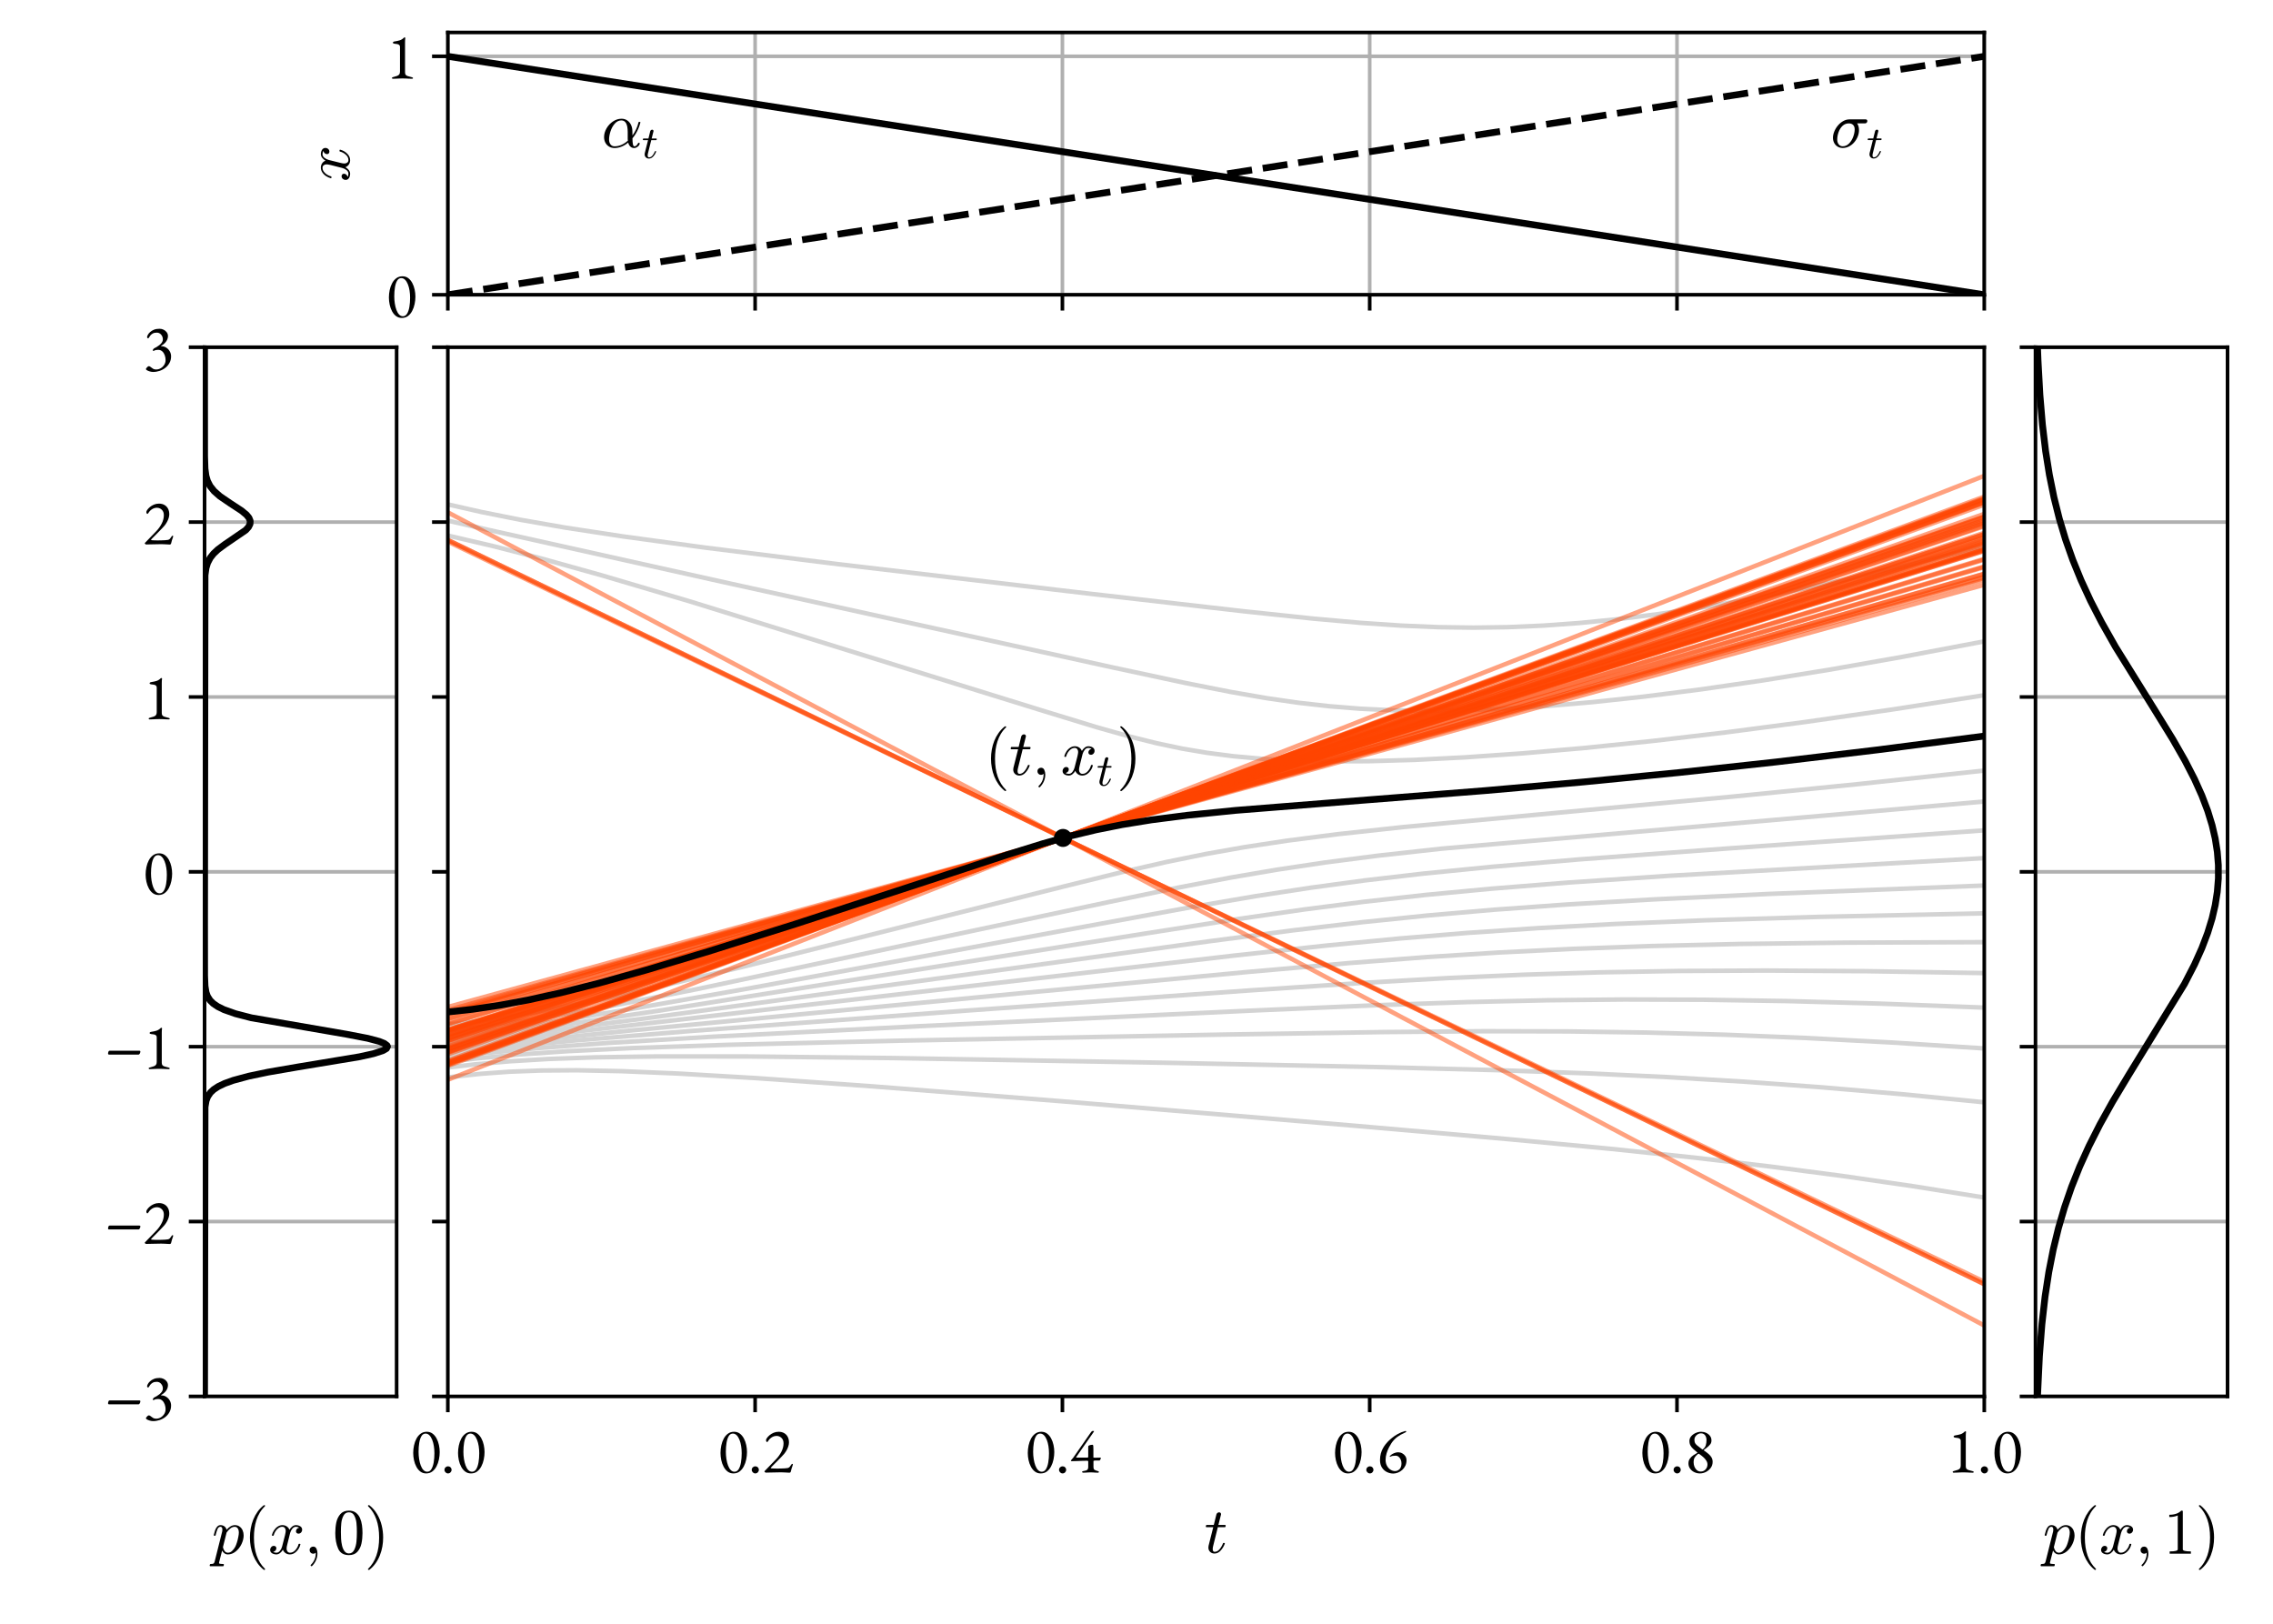 <?xml version="1.0" encoding="utf-8" standalone="no"?>
<!DOCTYPE svg PUBLIC "-//W3C//DTD SVG 1.1//EN"
  "http://www.w3.org/Graphics/SVG/1.1/DTD/svg11.dtd">
<svg xmlns:xlink="http://www.w3.org/1999/xlink" width="504pt" height="360pt" viewBox="0 0 504 360" xmlns="http://www.w3.org/2000/svg" version="1.1">
 <defs>
  <style type="text/css">*{stroke-linejoin: round; stroke-linecap: butt}</style>
 </defs>
 <g id="figure_1">
  <g id="patch_1">
   <path d="M 0 360 
L 504 360 
L 504 0 
L 0 0 
z
" style="fill: #ffffff"/>
  </g>
  <g id="axes_1">
   <g id="patch_2">
    <path d="M 45.36 309.6 
L 87.945 309.6 
L 87.945 76.985 
L 45.36 76.985 
z
" style="fill: #ffffff"/>
   </g>
   <g id="matplotlib.axis_1">
    <g id="text_1">
     <!-- $p(x, 0)$ -->
     <g transform="translate(46.982 344.47) scale(0.14 -0.14)">
      <defs>
       <path id="Cmmi10-70" d="M -159 -1241 
Q -219 -1241 -219 -1159 
Q -197 -1019 -134 -1019 
Q 66 -1019 145 -983 
Q 225 -947 269 -800 
L 991 2081 
Q 1038 2200 1038 2388 
Q 1038 2663 850 2663 
Q 650 2663 553 2423 
Q 456 2184 366 1819 
Q 366 1778 313 1778 
L 238 1778 
Q 222 1778 203 1801 
Q 184 1825 184 1844 
Q 253 2122 317 2315 
Q 381 2509 517 2668 
Q 653 2828 856 2828 
Q 1075 2828 1240 2704 
Q 1406 2581 1453 2369 
Q 1628 2572 1840 2700 
Q 2053 2828 2278 2828 
Q 2547 2828 2745 2684 
Q 2944 2541 3044 2308 
Q 3144 2075 3144 1806 
Q 3144 1394 2933 953 
Q 2722 513 2361 220 
Q 2000 -72 1588 -72 
Q 1400 -72 1248 34 
Q 1097 141 1013 313 
L 722 -825 
Q 706 -919 703 -934 
Q 703 -1019 1125 -1019 
Q 1191 -1019 1191 -1100 
Q 1169 -1184 1155 -1212 
Q 1141 -1241 1081 -1241 
L -159 -1241 
z
M 1594 97 
Q 1816 97 2006 280 
Q 2197 463 2316 691 
Q 2403 863 2479 1111 
Q 2556 1359 2612 1640 
Q 2669 1922 2669 2088 
Q 2669 2234 2630 2362 
Q 2591 2491 2502 2577 
Q 2413 2663 2266 2663 
Q 2031 2663 1823 2495 
Q 1616 2328 1447 2081 
L 1447 2059 
L 1094 647 
Q 1138 419 1263 258 
Q 1388 97 1594 97 
z
" transform="scale(0.016)"/>
       <path id="Cmr10-28" d="M 1984 -1588 
Q 1628 -1306 1370 -942 
Q 1113 -578 948 -165 
Q 784 247 703 697 
Q 622 1147 622 1600 
Q 622 2059 703 2509 
Q 784 2959 951 3375 
Q 1119 3791 1378 4153 
Q 1638 4516 1984 4788 
Q 1984 4800 2016 4800 
L 2075 4800 
Q 2094 4800 2109 4783 
Q 2125 4766 2125 4744 
Q 2125 4716 2113 4703 
Q 1800 4397 1592 4047 
Q 1384 3697 1257 3301 
Q 1131 2906 1075 2482 
Q 1019 2059 1019 1600 
Q 1019 -434 2106 -1491 
Q 2125 -1509 2125 -1544 
Q 2125 -1559 2108 -1579 
Q 2091 -1600 2075 -1600 
L 2016 -1600 
Q 1984 -1600 1984 -1588 
z
" transform="scale(0.016)"/>
       <path id="Cmmi10-78" d="M 500 184 
Q 613 97 819 97 
Q 1019 97 1172 289 
Q 1325 481 1381 709 
L 1672 1844 
Q 1741 2153 1741 2266 
Q 1741 2425 1652 2544 
Q 1563 2663 1403 2663 
Q 1200 2663 1022 2536 
Q 844 2409 722 2214 
Q 600 2019 550 1819 
Q 538 1778 500 1778 
L 422 1778 
Q 372 1778 372 1838 
L 372 1856 
Q 434 2094 584 2320 
Q 734 2547 951 2687 
Q 1169 2828 1416 2828 
Q 1650 2828 1839 2703 
Q 2028 2578 2106 2363 
Q 2216 2559 2386 2693 
Q 2556 2828 2759 2828 
Q 2897 2828 3040 2779 
Q 3184 2731 3275 2631 
Q 3366 2531 3366 2381 
Q 3366 2219 3261 2101 
Q 3156 1984 2994 1984 
Q 2891 1984 2822 2050 
Q 2753 2116 2753 2216 
Q 2753 2350 2845 2451 
Q 2938 2553 3066 2572 
Q 2950 2663 2747 2663 
Q 2541 2663 2389 2472 
Q 2238 2281 2175 2047 
L 1894 916 
Q 1825 659 1825 494 
Q 1825 331 1917 214 
Q 2009 97 2163 97 
Q 2463 97 2698 361 
Q 2934 625 3009 941 
Q 3022 978 3059 978 
L 3138 978 
Q 3163 978 3178 961 
Q 3194 944 3194 922 
Q 3194 916 3188 903 
Q 3097 522 2806 225 
Q 2516 -72 2150 -72 
Q 1916 -72 1727 54 
Q 1538 181 1459 397 
Q 1359 209 1182 68 
Q 1006 -72 806 -72 
Q 669 -72 523 -23 
Q 378 25 287 125 
Q 197 225 197 378 
Q 197 528 301 651 
Q 406 775 563 775 
Q 669 775 741 711 
Q 813 647 813 544 
Q 813 409 723 309 
Q 634 209 500 184 
z
" transform="scale(0.016)"/>
       <path id="Cmmi10-3b" d="M 634 -1153 
Q 634 -1125 659 -1100 
Q 891 -878 1019 -587 
Q 1147 -297 1147 25 
L 1147 103 
Q 1044 0 891 0 
Q 744 0 641 103 
Q 538 206 538 353 
Q 538 503 641 603 
Q 744 703 891 703 
Q 1119 703 1216 492 
Q 1313 281 1313 25 
Q 1313 -331 1170 -651 
Q 1028 -972 769 -1228 
Q 744 -1241 728 -1241 
Q 697 -1241 665 -1212 
Q 634 -1184 634 -1153 
z
" transform="scale(0.016)"/>
       <path id="Cmr10-30" d="M 1600 -141 
Q 816 -141 533 504 
Q 250 1150 250 2041 
Q 250 2597 351 3087 
Q 453 3578 754 3920 
Q 1056 4263 1600 4263 
Q 2022 4263 2290 4056 
Q 2559 3850 2700 3523 
Q 2841 3197 2892 2823 
Q 2944 2450 2944 2041 
Q 2944 1491 2842 1011 
Q 2741 531 2444 195 
Q 2147 -141 1600 -141 
z
M 1600 25 
Q 1956 25 2131 390 
Q 2306 756 2347 1200 
Q 2388 1644 2388 2144 
Q 2388 2625 2347 3031 
Q 2306 3438 2132 3767 
Q 1959 4097 1600 4097 
Q 1238 4097 1063 3765 
Q 888 3434 847 3029 
Q 806 2625 806 2144 
Q 806 1788 823 1472 
Q 841 1156 916 820 
Q 991 484 1158 254 
Q 1325 25 1600 25 
z
" transform="scale(0.016)"/>
       <path id="Cmr10-29" d="M 416 -1600 
Q 359 -1600 359 -1544 
Q 359 -1516 372 -1503 
Q 1466 -434 1466 1600 
Q 1466 3634 384 4691 
Q 359 4706 359 4744 
Q 359 4766 376 4783 
Q 394 4800 416 4800 
L 475 4800 
Q 494 4800 506 4788 
Q 966 4425 1272 3906 
Q 1578 3388 1720 2800 
Q 1863 2213 1863 1600 
Q 1863 1147 1786 708 
Q 1709 269 1542 -157 
Q 1375 -584 1119 -945 
Q 863 -1306 506 -1588 
Q 494 -1600 475 -1600 
L 416 -1600 
z
" transform="scale(0.016)"/>
      </defs>
      <use xlink:href="#Cmmi10-70"/>
      <use xlink:href="#Cmr10-28" transform="translate(50.293 0)"/>
      <use xlink:href="#Cmmi10-78" transform="translate(89.111 0)"/>
      <use xlink:href="#Cmmi10-3b" transform="translate(146.191 0)"/>
      <use xlink:href="#Cmr10-30" transform="translate(191.436 0)"/>
      <use xlink:href="#Cmr10-29" transform="translate(241.436 0)"/>
     </g>
    </g>
   </g>
   <g id="matplotlib.axis_2">
    <g id="ytick_1">
     <g id="line2d_1">
      <path d="M 45.36 309.6 
L 87.945 309.6 
" clip-path="url(#peac570fdfd)" style="fill: none; stroke: #b0b0b0; stroke-width: 0.8; stroke-linecap: square"/>
     </g>
     <g id="line2d_2">
      <defs>
       <path id="m4b13ca81ef" d="M 0 0 
L -3.5 0 
" style="stroke: #000000; stroke-width: 0.8"/>
      </defs>
      <g>
       <use xlink:href="#m4b13ca81ef" x="45.36" y="309.6" style="stroke: #000000; stroke-width: 0.8"/>
      </g>
     </g>
     <g id="text_2">
      <!-- −3 -->
      <g transform="translate(23.24 314.535) scale(0.14 -0.14)">
       <defs>
        <path id="EBGaramond-Regular-2212" d="M 410 1421 
Q 378 1421 349 1446 
Q 320 1472 320 1498 
Q 320 1530 329 1603 
Q 339 1677 374 1741 
Q 410 1805 474 1805 
L 3437 1805 
Q 3469 1805 3494 1782 
Q 3520 1760 3520 1728 
Q 3520 1626 3465 1523 
Q 3411 1421 3322 1421 
L 410 1421 
z
" transform="scale(0.016)"/>
        <path id="EBGaramond-Regular-33" d="M 1030 -243 
Q 883 -243 716 -195 
Q 550 -147 435 -83 
Q 320 -19 320 32 
Q 320 77 371 147 
Q 422 218 489 272 
Q 557 326 602 326 
Q 672 326 729 288 
Q 787 250 851 198 
Q 934 128 1043 64 
Q 1152 0 1331 0 
Q 1568 0 1779 121 
Q 1990 243 2128 457 
Q 2266 672 2266 934 
Q 2266 1184 2182 1414 
Q 2099 1645 1936 1795 
Q 1773 1946 1523 1946 
Q 1453 1946 1334 1930 
Q 1216 1914 1107 1850 
Q 1075 1830 1033 1852 
Q 992 1875 998 1907 
Q 1024 1990 1075 2044 
Q 1126 2099 1190 2125 
Q 1248 2150 1376 2224 
Q 1504 2298 1648 2410 
Q 1792 2522 1894 2666 
Q 1997 2810 1997 2982 
Q 1997 3245 1827 3446 
Q 1658 3648 1395 3648 
Q 1146 3648 995 3561 
Q 845 3475 755 3363 
Q 666 3251 621 3164 
Q 576 3078 538 3078 
Q 512 3078 473 3116 
Q 435 3155 435 3200 
Q 435 3283 505 3420 
Q 576 3558 726 3699 
Q 877 3840 1110 3936 
Q 1344 4032 1670 4032 
Q 1882 4032 2070 3939 
Q 2259 3846 2380 3683 
Q 2502 3520 2502 3302 
Q 2502 3149 2438 2982 
Q 2374 2816 2227 2653 
Q 2080 2490 1830 2342 
Q 1811 2336 1811 2320 
Q 1811 2304 1837 2304 
Q 2112 2304 2329 2166 
Q 2547 2029 2678 1801 
Q 2810 1574 2810 1299 
Q 2810 941 2656 656 
Q 2502 371 2246 169 
Q 1990 -32 1673 -137 
Q 1357 -243 1030 -243 
z
" transform="scale(0.016)"/>
       </defs>
       <use xlink:href="#EBGaramond-Regular-2212"/>
       <use xlink:href="#EBGaramond-Regular-33" transform="translate(60 0)"/>
      </g>
     </g>
    </g>
    <g id="ytick_2">
     <g id="line2d_3">
      <path d="M 45.36 270.831 
L 87.945 270.831 
" clip-path="url(#peac570fdfd)" style="fill: none; stroke: #b0b0b0; stroke-width: 0.8; stroke-linecap: square"/>
     </g>
     <g id="line2d_4">
      <g>
       <use xlink:href="#m4b13ca81ef" x="45.36" y="270.831" style="stroke: #000000; stroke-width: 0.8"/>
      </g>
     </g>
     <g id="text_3">
      <!-- −2 -->
      <g transform="translate(23.24 275.766) scale(0.14 -0.14)">
       <defs>
        <path id="EBGaramond-Regular-32" d="M 2683 -19 
Q 2638 -19 2542 -12 
Q 2446 -6 2324 0 
Q 2203 6 2072 12 
Q 1941 19 1819 19 
Q 1698 19 1474 12 
Q 1250 6 1003 3 
Q 757 0 571 -6 
Q 386 -13 334 -13 
Q 309 -13 257 28 
Q 206 70 206 96 
Q 206 128 219 141 
Q 232 154 258 179 
L 1352 1312 
Q 1672 1645 1883 2057 
Q 2094 2470 2094 2893 
Q 2094 3232 1889 3427 
Q 1685 3622 1410 3622 
Q 1147 3622 923 3478 
Q 699 3334 565 3104 
Q 546 3066 517 3040 
Q 488 3014 456 3014 
Q 430 3014 395 3068 
Q 360 3123 360 3206 
Q 360 3283 453 3417 
Q 546 3552 712 3693 
Q 878 3834 1108 3933 
Q 1339 4032 1608 4032 
Q 1928 4032 2158 3897 
Q 2389 3763 2510 3526 
Q 2632 3290 2632 2976 
Q 2632 2803 2571 2604 
Q 2510 2406 2404 2214 
Q 2299 2022 2165 1856 
Q 2082 1754 1918 1584 
Q 1755 1414 1566 1222 
Q 1378 1030 1208 860 
Q 1038 691 929 579 
Q 821 467 821 454 
Q 821 422 910 410 
Q 1019 403 1156 396 
Q 1294 390 1474 390 
Q 1659 390 1844 396 
Q 2030 403 2203 410 
Q 2389 422 2491 441 
Q 2594 461 2664 521 
Q 2734 582 2811 710 
Q 2837 749 2878 803 
Q 2920 858 2971 858 
Q 3003 858 3009 832 
Q 3016 806 3016 781 
Q 3016 749 2981 656 
Q 2946 563 2901 428 
Q 2856 294 2824 134 
Q 2805 32 2760 6 
Q 2715 -19 2683 -19 
z
" transform="scale(0.016)"/>
       </defs>
       <use xlink:href="#EBGaramond-Regular-2212"/>
       <use xlink:href="#EBGaramond-Regular-32" transform="translate(60 0)"/>
      </g>
     </g>
    </g>
    <g id="ytick_3">
     <g id="line2d_5">
      <path d="M 45.36 232.062 
L 87.945 232.062 
" clip-path="url(#peac570fdfd)" style="fill: none; stroke: #b0b0b0; stroke-width: 0.8; stroke-linecap: square"/>
     </g>
     <g id="line2d_6">
      <g>
       <use xlink:href="#m4b13ca81ef" x="45.36" y="232.062" style="stroke: #000000; stroke-width: 0.8"/>
      </g>
     </g>
     <g id="text_4">
      <!-- −1 -->
      <g transform="translate(23.24 236.997) scale(0.14 -0.14)">
       <defs>
        <path id="EBGaramond-Regular-31" d="M 685 -19 
Q 640 -19 614 6 
Q 589 32 589 58 
Q 589 115 685 141 
Q 928 205 1085 259 
Q 1242 314 1315 413 
Q 1389 512 1389 698 
L 1389 3142 
Q 1389 3264 1312 3328 
Q 1235 3392 1113 3417 
Q 992 3443 851 3450 
Q 787 3456 736 3481 
Q 685 3507 685 3558 
Q 685 3603 733 3635 
Q 781 3667 845 3674 
Q 1133 3718 1360 3785 
Q 1587 3853 1805 4070 
Q 1811 4077 1820 4077 
Q 1830 4077 1837 4077 
Q 1869 4077 1894 4061 
Q 1920 4045 1914 4019 
Q 1901 3923 1894 3811 
Q 1888 3699 1888 3565 
L 1888 621 
Q 1888 461 1949 377 
Q 2010 294 2157 246 
Q 2304 198 2566 134 
Q 2605 128 2640 105 
Q 2675 83 2675 51 
Q 2675 -19 2586 -19 
Q 2406 -19 2256 -9 
Q 2106 0 1962 6 
Q 1818 13 1645 13 
Q 1472 13 1318 6 
Q 1165 0 1011 -9 
Q 858 -19 685 -19 
z
" transform="scale(0.016)"/>
       </defs>
       <use xlink:href="#EBGaramond-Regular-2212"/>
       <use xlink:href="#EBGaramond-Regular-31" transform="translate(60 0)"/>
      </g>
     </g>
    </g>
    <g id="ytick_4">
     <g id="line2d_7">
      <path d="M 45.36 193.292 
L 87.945 193.292 
" clip-path="url(#peac570fdfd)" style="fill: none; stroke: #b0b0b0; stroke-width: 0.8; stroke-linecap: square"/>
     </g>
     <g id="line2d_8">
      <g>
       <use xlink:href="#m4b13ca81ef" x="45.36" y="193.292" style="stroke: #000000; stroke-width: 0.8"/>
      </g>
     </g>
     <g id="text_5">
      <!-- 0 -->
      <g transform="translate(31.64 198.227) scale(0.14 -0.14)">
       <defs>
        <path id="EBGaramond-Regular-30" d="M 1571 -90 
Q 1245 -90 1005 89 
Q 765 269 605 566 
Q 445 864 368 1222 
Q 291 1581 291 1933 
Q 291 2298 368 2669 
Q 445 3040 608 3347 
Q 771 3654 1027 3843 
Q 1283 4032 1635 4032 
Q 1962 4032 2202 3853 
Q 2442 3674 2602 3376 
Q 2762 3078 2838 2723 
Q 2915 2368 2915 2022 
Q 2915 1664 2838 1293 
Q 2762 922 2598 608 
Q 2435 294 2182 102 
Q 1930 -90 1571 -90 
z
M 1680 77 
Q 1936 77 2093 336 
Q 2250 595 2320 1011 
Q 2390 1427 2390 1907 
Q 2390 2266 2336 2611 
Q 2282 2957 2170 3238 
Q 2058 3520 1894 3686 
Q 1731 3853 1514 3853 
Q 1258 3853 1107 3603 
Q 957 3354 889 2941 
Q 822 2528 822 2048 
Q 822 1690 876 1338 
Q 931 986 1036 701 
Q 1142 416 1302 246 
Q 1462 77 1680 77 
z
" transform="scale(0.016)"/>
       </defs>
       <use xlink:href="#EBGaramond-Regular-30"/>
      </g>
     </g>
    </g>
    <g id="ytick_5">
     <g id="line2d_9">
      <path d="M 45.36 154.523 
L 87.945 154.523 
" clip-path="url(#peac570fdfd)" style="fill: none; stroke: #b0b0b0; stroke-width: 0.8; stroke-linecap: square"/>
     </g>
     <g id="line2d_10">
      <g>
       <use xlink:href="#m4b13ca81ef" x="45.36" y="154.523" style="stroke: #000000; stroke-width: 0.8"/>
      </g>
     </g>
     <g id="text_6">
      <!-- 1 -->
      <g transform="translate(31.64 159.458) scale(0.14 -0.14)">
       <use xlink:href="#EBGaramond-Regular-31"/>
      </g>
     </g>
    </g>
    <g id="ytick_6">
     <g id="line2d_11">
      <path d="M 45.36 115.754 
L 87.945 115.754 
" clip-path="url(#peac570fdfd)" style="fill: none; stroke: #b0b0b0; stroke-width: 0.8; stroke-linecap: square"/>
     </g>
     <g id="line2d_12">
      <g>
       <use xlink:href="#m4b13ca81ef" x="45.36" y="115.754" style="stroke: #000000; stroke-width: 0.8"/>
      </g>
     </g>
     <g id="text_7">
      <!-- 2 -->
      <g transform="translate(31.64 120.689) scale(0.14 -0.14)">
       <use xlink:href="#EBGaramond-Regular-32"/>
      </g>
     </g>
    </g>
    <g id="ytick_7">
     <g id="line2d_13">
      <path d="M 45.36 76.985 
L 87.945 76.985 
" clip-path="url(#peac570fdfd)" style="fill: none; stroke: #b0b0b0; stroke-width: 0.8; stroke-linecap: square"/>
     </g>
     <g id="line2d_14">
      <g>
       <use xlink:href="#m4b13ca81ef" x="45.36" y="76.985" style="stroke: #000000; stroke-width: 0.8"/>
      </g>
     </g>
     <g id="text_8">
      <!-- 3 -->
      <g transform="translate(31.64 81.92) scale(0.14 -0.14)">
       <use xlink:href="#EBGaramond-Regular-33"/>
      </g>
     </g>
    </g>
   </g>
   <g id="line2d_15">
    <path d="M 45.36 309.486 
L 45.467 245.426 
L 45.697 244.063 
L 46.036 243.155 
L 46.647 242.246 
L 47.371 241.565 
L 48.407 240.883 
L 49.835 240.202 
L 51.734 239.52 
L 55.094 238.611 
L 59.431 237.703 
L 66.006 236.567 
L 79.716 234.295 
L 82.795 233.614 
L 84.909 232.932 
L 85.686 232.478 
L 85.917 232.024 
L 85.824 231.797 
L 85.227 231.342 
L 84.102 230.888 
L 81.531 230.206 
L 76.818 229.298 
L 55.75 225.663 
L 52.226 224.754 
L 49.655 223.846 
L 48.274 223.164 
L 47.277 222.483 
L 46.582 221.801 
L 46 220.893 
L 45.677 219.984 
L 45.46 218.621 
L 45.371 216.349 
L 45.36 204.537 
L 45.461 127.528 
L 45.682 125.938 
L 46.025 124.803 
L 46.623 123.667 
L 47.343 122.758 
L 48.306 121.849 
L 49.833 120.714 
L 54.486 117.533 
L 55.101 116.852 
L 55.441 116.17 
L 55.476 115.489 
L 55.202 114.807 
L 54.644 114.126 
L 53.546 113.217 
L 51.114 111.627 
L 48.779 110.037 
L 47.486 108.901 
L 46.574 107.765 
L 45.996 106.629 
L 45.666 105.494 
L 45.455 103.903 
L 45.369 101.178 
L 45.36 85.503 
L 45.36 77.098 
L 45.36 77.098 
" clip-path="url(#peac570fdfd)" style="fill: none; stroke: #000000; stroke-width: 1.5; stroke-linecap: square"/>
   </g>
   <g id="patch_3">
    <path d="M 45.36 309.6 
L 45.36 76.985 
" style="fill: none; stroke: #000000; stroke-width: 0.8; stroke-linejoin: miter; stroke-linecap: square"/>
   </g>
   <g id="patch_4">
    <path d="M 87.945 309.6 
L 87.945 76.985 
" style="fill: none; stroke: #000000; stroke-width: 0.8; stroke-linejoin: miter; stroke-linecap: square"/>
   </g>
   <g id="patch_5">
    <path d="M 45.36 309.6 
L 87.945 309.6 
" style="fill: none; stroke: #000000; stroke-width: 0.8; stroke-linejoin: miter; stroke-linecap: square"/>
   </g>
   <g id="patch_6">
    <path d="M 45.36 76.985 
L 87.945 76.985 
" style="fill: none; stroke: #000000; stroke-width: 0.8; stroke-linejoin: miter; stroke-linecap: square"/>
   </g>
  </g>
  <g id="axes_2">
   <g id="patch_7">
    <path d="M 99.301 309.6 
L 439.979 309.6 
L 439.979 76.985 
L 99.301 76.985 
z
" style="fill: #ffffff"/>
   </g>
   <g id="matplotlib.axis_3">
    <g id="xtick_1">
     <g id="line2d_16">
      <defs>
       <path id="mff5ede1ed4" d="M 0 0 
L 0 3.5 
" style="stroke: #000000; stroke-width: 0.8"/>
      </defs>
      <g>
       <use xlink:href="#mff5ede1ed4" x="99.301" y="309.6" style="stroke: #000000; stroke-width: 0.8"/>
      </g>
     </g>
     <g id="text_9">
      <!-- 0.0 -->
      <g transform="translate(90.971 326.47) scale(0.14 -0.14)">
       <defs>
        <path id="EBGaramond-Regular-2e" d="M 736 -90 
Q 595 -90 489 16 
Q 384 122 384 262 
Q 384 410 489 512 
Q 595 614 736 614 
Q 883 614 985 512 
Q 1088 410 1088 262 
Q 1088 122 985 16 
Q 883 -90 736 -90 
z
" transform="scale(0.016)"/>
       </defs>
       <use xlink:href="#EBGaramond-Regular-30"/>
       <use xlink:href="#EBGaramond-Regular-2e" transform="translate(48 0)"/>
       <use xlink:href="#EBGaramond-Regular-30" transform="translate(71 0)"/>
      </g>
     </g>
    </g>
    <g id="xtick_2">
     <g id="line2d_17">
      <g>
       <use xlink:href="#mff5ede1ed4" x="167.436" y="309.6" style="stroke: #000000; stroke-width: 0.8"/>
      </g>
     </g>
     <g id="text_10">
      <!-- 0.2 -->
      <g transform="translate(159.106 326.47) scale(0.14 -0.14)">
       <use xlink:href="#EBGaramond-Regular-30"/>
       <use xlink:href="#EBGaramond-Regular-2e" transform="translate(48 0)"/>
       <use xlink:href="#EBGaramond-Regular-32" transform="translate(71 0)"/>
      </g>
     </g>
    </g>
    <g id="xtick_3">
     <g id="line2d_18">
      <g>
       <use xlink:href="#mff5ede1ed4" x="235.572" y="309.6" style="stroke: #000000; stroke-width: 0.8"/>
      </g>
     </g>
     <g id="text_11">
      <!-- 0.4 -->
      <g transform="translate(227.242 326.47) scale(0.14 -0.14)">
       <defs>
        <path id="EBGaramond-Regular-34" d="M 1344 -19 
Q 1312 -19 1270 0 
Q 1229 19 1229 64 
Q 1229 96 1267 115 
Q 1306 134 1344 141 
Q 1645 179 1741 268 
Q 1837 358 1837 512 
L 1837 1107 
Q 1837 1139 1792 1152 
Q 1747 1165 1741 1165 
Q 1478 1165 1251 1155 
Q 1024 1146 774 1136 
Q 525 1126 186 1120 
Q 160 1120 141 1142 
Q 122 1165 122 1184 
Q 122 1197 128 1203 
Q 211 1306 249 1347 
Q 288 1389 313 1417 
Q 339 1446 378 1504 
L 2067 3930 
Q 2106 3987 2160 4048 
Q 2214 4109 2259 4109 
L 2394 4109 
Q 2426 4109 2403 4064 
Q 2381 4019 2381 4019 
L 653 1536 
Q 646 1523 640 1500 
Q 634 1478 653 1478 
L 1760 1478 
Q 1786 1478 1811 1494 
Q 1837 1510 1837 1530 
L 1837 2522 
Q 1837 2592 1846 2617 
Q 1856 2643 1894 2662 
Q 1990 2714 2099 2730 
Q 2208 2746 2253 2746 
Q 2323 2746 2336 2643 
Q 2349 2541 2349 2336 
L 2349 1510 
Q 2349 1472 2381 1472 
Q 2451 1466 2515 1466 
Q 2579 1466 2637 1466 
Q 2726 1466 2819 1469 
Q 2912 1472 3014 1478 
Q 3085 1478 3085 1427 
Q 3085 1376 3056 1318 
Q 3027 1261 2995 1222 
Q 2963 1184 2950 1184 
Q 2880 1184 2797 1187 
Q 2714 1190 2637 1190 
Q 2579 1190 2528 1187 
Q 2477 1184 2438 1178 
Q 2413 1171 2384 1158 
Q 2355 1146 2355 1139 
L 2355 538 
Q 2355 352 2441 281 
Q 2528 211 2784 141 
Q 2822 134 2860 108 
Q 2899 83 2899 51 
Q 2899 26 2870 3 
Q 2842 -19 2803 -19 
Q 2624 -19 2518 -9 
Q 2413 0 2323 6 
Q 2234 13 2080 13 
Q 1920 13 1821 6 
Q 1722 0 1619 -9 
Q 1517 -19 1344 -19 
z
" transform="scale(0.016)"/>
       </defs>
       <use xlink:href="#EBGaramond-Regular-30"/>
       <use xlink:href="#EBGaramond-Regular-2e" transform="translate(48 0)"/>
       <use xlink:href="#EBGaramond-Regular-34" transform="translate(71 0)"/>
      </g>
     </g>
    </g>
    <g id="xtick_4">
     <g id="line2d_19">
      <g>
       <use xlink:href="#mff5ede1ed4" x="303.708" y="309.6" style="stroke: #000000; stroke-width: 0.8"/>
      </g>
     </g>
     <g id="text_12">
      <!-- 0.6 -->
      <g transform="translate(295.378 326.47) scale(0.14 -0.14)">
       <defs>
        <path id="EBGaramond-Regular-36" d="M 1614 -102 
Q 1288 -102 987 45 
Q 686 192 494 489 
Q 302 787 302 1235 
Q 302 1594 385 1888 
Q 469 2182 597 2409 
Q 725 2637 856 2800 
Q 987 2963 1077 3053 
Q 1237 3219 1486 3424 
Q 1736 3629 2065 3814 
Q 2395 4000 2786 4102 
Q 2843 4115 2878 4096 
Q 2914 4077 2901 4058 
Q 2875 4000 2820 3971 
Q 2766 3942 2734 3930 
Q 2306 3744 1995 3507 
Q 1685 3270 1442 2918 
Q 1339 2765 1198 2499 
Q 1058 2234 955 1907 
Q 853 1581 853 1248 
Q 859 896 1000 649 
Q 1141 403 1349 275 
Q 1557 147 1768 141 
Q 2030 134 2228 323 
Q 2427 512 2427 909 
Q 2427 1107 2353 1276 
Q 2280 1446 2149 1555 
Q 2018 1664 1845 1664 
Q 1678 1664 1560 1645 
Q 1442 1626 1333 1568 
Q 1275 1542 1265 1571 
Q 1256 1600 1288 1638 
Q 1339 1690 1374 1722 
Q 1410 1754 1461 1792 
Q 1531 1843 1720 1923 
Q 1909 2003 2088 2003 
Q 2312 2003 2501 1900 
Q 2690 1798 2808 1622 
Q 2926 1446 2926 1216 
Q 2926 915 2811 672 
Q 2696 429 2504 256 
Q 2312 83 2078 -9 
Q 1845 -102 1614 -102 
z
" transform="scale(0.016)"/>
       </defs>
       <use xlink:href="#EBGaramond-Regular-30"/>
       <use xlink:href="#EBGaramond-Regular-2e" transform="translate(48 0)"/>
       <use xlink:href="#EBGaramond-Regular-36" transform="translate(71 0)"/>
      </g>
     </g>
    </g>
    <g id="xtick_5">
     <g id="line2d_20">
      <g>
       <use xlink:href="#mff5ede1ed4" x="371.844" y="309.6" style="stroke: #000000; stroke-width: 0.8"/>
      </g>
     </g>
     <g id="text_13">
      <!-- 0.8 -->
      <g transform="translate(363.514 326.47) scale(0.14 -0.14)">
       <defs>
        <path id="EBGaramond-Regular-38" d="M 1549 -90 
Q 1254 -90 995 35 
Q 736 160 576 384 
Q 416 608 416 902 
Q 416 1184 563 1382 
Q 710 1581 912 1712 
Q 1114 1843 1274 1933 
Q 1318 1958 1305 1971 
Q 1293 1984 1254 2016 
Q 1062 2182 892 2332 
Q 723 2483 617 2672 
Q 512 2861 512 3130 
Q 512 3379 685 3584 
Q 858 3789 1126 3910 
Q 1395 4032 1677 4032 
Q 1933 4032 2166 3926 
Q 2400 3821 2547 3629 
Q 2694 3437 2694 3174 
Q 2694 2944 2579 2800 
Q 2464 2656 2355 2560 
Q 2266 2483 2195 2428 
Q 2125 2374 2016 2291 
Q 1933 2234 1933 2211 
Q 1933 2189 1984 2157 
Q 2227 1990 2412 1830 
Q 2598 1670 2704 1484 
Q 2810 1299 2810 1050 
Q 2810 717 2624 461 
Q 2438 205 2150 57 
Q 1862 -90 1549 -90 
z
M 1638 96 
Q 1920 96 2109 304 
Q 2298 512 2298 794 
Q 2298 992 2186 1171 
Q 2074 1350 1901 1507 
Q 1728 1664 1542 1792 
Q 1504 1824 1475 1840 
Q 1446 1856 1414 1856 
Q 1389 1856 1338 1818 
Q 1133 1651 1030 1481 
Q 928 1312 928 1005 
Q 928 781 1011 573 
Q 1094 365 1254 230 
Q 1414 96 1638 96 
z
M 1843 2291 
Q 2067 2477 2134 2701 
Q 2202 2925 2202 3219 
Q 2202 3488 2064 3683 
Q 1926 3878 1645 3878 
Q 1498 3878 1350 3795 
Q 1203 3712 1104 3571 
Q 1005 3430 1005 3258 
Q 1005 3014 1097 2873 
Q 1190 2733 1360 2614 
Q 1530 2496 1754 2310 
Q 1773 2298 1798 2288 
Q 1824 2278 1843 2291 
z
" transform="scale(0.016)"/>
       </defs>
       <use xlink:href="#EBGaramond-Regular-30"/>
       <use xlink:href="#EBGaramond-Regular-2e" transform="translate(48 0)"/>
       <use xlink:href="#EBGaramond-Regular-38" transform="translate(71 0)"/>
      </g>
     </g>
    </g>
    <g id="xtick_6">
     <g id="line2d_21">
      <g>
       <use xlink:href="#mff5ede1ed4" x="439.979" y="309.6" style="stroke: #000000; stroke-width: 0.8"/>
      </g>
     </g>
     <g id="text_14">
      <!-- 1.0 -->
      <g transform="translate(431.649 326.47) scale(0.14 -0.14)">
       <use xlink:href="#EBGaramond-Regular-31"/>
       <use xlink:href="#EBGaramond-Regular-2e" transform="translate(48 0)"/>
       <use xlink:href="#EBGaramond-Regular-30" transform="translate(71 0)"/>
      </g>
     </g>
    </g>
    <g id="text_15">
     <!-- $t$ -->
     <g transform="translate(267.05 344.33) scale(0.14 -0.14)">
      <defs>
       <path id="Cmmi10-74" d="M 397 519 
Q 397 613 416 697 
L 878 2534 
L 206 2534 
Q 141 2534 141 2619 
Q 166 2759 225 2759 
L 934 2759 
L 1191 3803 
Q 1216 3888 1291 3947 
Q 1366 4006 1459 4006 
Q 1541 4006 1595 3957 
Q 1650 3909 1650 3828 
Q 1650 3809 1648 3798 
Q 1647 3788 1644 3775 
L 1388 2759 
L 2047 2759 
Q 2113 2759 2113 2675 
Q 2109 2659 2100 2621 
Q 2091 2584 2075 2559 
Q 2059 2534 2028 2534 
L 1331 2534 
L 872 684 
Q 825 503 825 372 
Q 825 97 1013 97 
Q 1294 97 1511 361 
Q 1728 625 1844 941 
Q 1869 978 1894 978 
L 1972 978 
Q 1997 978 2012 961 
Q 2028 944 2028 922 
Q 2028 909 2022 903 
Q 1881 516 1612 222 
Q 1344 -72 997 -72 
Q 744 -72 570 93 
Q 397 259 397 519 
z
" transform="scale(0.016)"/>
      </defs>
      <use xlink:href="#Cmmi10-74" transform="translate(0 0.406)"/>
     </g>
    </g>
   </g>
   <g id="matplotlib.axis_4">
    <g id="ytick_8">
     <g id="line2d_22">
      <g>
       <use xlink:href="#m4b13ca81ef" x="99.301" y="309.6" style="stroke: #000000; stroke-width: 0.8"/>
      </g>
     </g>
    </g>
    <g id="ytick_9">
     <g id="line2d_23">
      <g>
       <use xlink:href="#m4b13ca81ef" x="99.301" y="270.831" style="stroke: #000000; stroke-width: 0.8"/>
      </g>
     </g>
    </g>
    <g id="ytick_10">
     <g id="line2d_24">
      <g>
       <use xlink:href="#m4b13ca81ef" x="99.301" y="232.062" style="stroke: #000000; stroke-width: 0.8"/>
      </g>
     </g>
    </g>
    <g id="ytick_11">
     <g id="line2d_25">
      <g>
       <use xlink:href="#m4b13ca81ef" x="99.301" y="193.292" style="stroke: #000000; stroke-width: 0.8"/>
      </g>
     </g>
    </g>
    <g id="ytick_12">
     <g id="line2d_26">
      <g>
       <use xlink:href="#m4b13ca81ef" x="99.301" y="154.523" style="stroke: #000000; stroke-width: 0.8"/>
      </g>
     </g>
    </g>
    <g id="ytick_13">
     <g id="line2d_27">
      <g>
       <use xlink:href="#m4b13ca81ef" x="99.301" y="115.754" style="stroke: #000000; stroke-width: 0.8"/>
      </g>
     </g>
    </g>
    <g id="ytick_14">
     <g id="line2d_28">
      <g>
       <use xlink:href="#m4b13ca81ef" x="99.301" y="76.985" style="stroke: #000000; stroke-width: 0.8"/>
      </g>
     </g>
    </g>
   </g>
   <g id="line2d_29">
    <path d="M 439.979 265.509 
L 424.176 262.991 
L 408.54 260.725 
L 392.57 258.635 
L 375.769 256.664 
L 357.138 254.708 
L 334.515 252.569 
L 300.081 249.563 
L 235.373 244.158 
L 193.453 240.854 
L 167.669 239.029 
L 150.369 238.015 
L 137.727 237.485 
L 127.912 237.289 
L 119.928 237.344 
L 112.941 237.61 
L 106.62 238.068 
L 100.465 238.736 
L 99.301 238.888 
L 99.301 238.888 
" clip-path="url(#pbcc9ae1c62)" style="fill: none; stroke: #d3d3d3; stroke-linecap: square"/>
   </g>
   <g id="line2d_30">
    <path d="M 439.979 244.391 
L 421.681 242.589 
L 404.048 241.076 
L 386.915 239.829 
L 369.781 238.808 
L 351.982 237.973 
L 332.186 237.273 
L 306.735 236.611 
L 258.661 235.63 
L 198.111 234.582 
L 165.84 234.227 
L 145.878 234.215 
L 132.071 234.417 
L 121.591 234.784 
L 112.941 235.305 
L 105.289 235.982 
L 99.301 236.672 
L 99.301 236.672 
" clip-path="url(#pbcc9ae1c62)" style="fill: none; stroke: #d3d3d3; stroke-linecap: square"/>
   </g>
   <g id="line2d_31">
    <path d="M 439.979 232.449 
L 419.352 231.127 
L 400.222 230.122 
L 382.257 229.399 
L 364.957 228.926 
L 347.657 228.675 
L 329.192 228.632 
L 307.068 228.816 
L 271.803 229.365 
L 199.109 230.735 
L 161.681 231.637 
L 140.222 232.362 
L 125.916 233.057 
L 115.104 233.795 
L 105.788 234.652 
L 99.301 235.393 
L 99.301 235.393 
" clip-path="url(#pbcc9ae1c62)" style="fill: none; stroke: #d3d3d3; stroke-linecap: square"/>
   </g>
   <g id="line2d_32">
    <path d="M 439.979 223.394 
L 416.691 222.507 
L 396.23 221.946 
L 377.599 221.653 
L 360.133 221.599 
L 343.165 221.767 
L 325.533 222.168 
L 305.571 222.853 
L 276.959 224.082 
L 203.933 227.51 
L 158.354 229.83 
L 134.899 231.228 
L 119.761 232.342 
L 108.117 233.417 
L 99.301 234.402 
L 99.301 234.402 
" clip-path="url(#pbcc9ae1c62)" style="fill: none; stroke: #d3d3d3; stroke-linecap: square"/>
   </g>
   <g id="line2d_33">
    <path d="M 439.979 215.745 
L 413.696 215.32 
L 391.572 215.179 
L 372.276 215.274 
L 354.643 215.582 
L 338.009 216.094 
L 321.208 216.836 
L 302.743 217.88 
L 277.957 219.525 
L 213.914 224.088 
L 153.696 228.542 
L 127.58 230.676 
L 111.278 232.221 
L 99.301 233.545 
L 99.301 233.545 
" clip-path="url(#pbcc9ae1c62)" style="fill: none; stroke: #d3d3d3; stroke-linecap: square"/>
   </g>
   <g id="line2d_34">
    <path d="M 439.979 208.887 
L 409.538 208.99 
L 385.916 209.284 
L 366.121 209.747 
L 348.655 210.374 
L 332.353 211.18 
L 316.383 212.194 
L 299.25 213.509 
L 277.292 215.435 
L 226.223 220.216 
L 139.723 228.483 
L 111.777 231.357 
L 99.301 232.755 
L 99.301 232.755 
" clip-path="url(#pbcc9ae1c62)" style="fill: none; stroke: #d3d3d3; stroke-linecap: square"/>
   </g>
   <g id="line2d_35">
    <path d="M 439.979 202.488 
L 403.217 203.281 
L 378.098 204.037 
L 358.137 204.854 
L 341.003 205.773 
L 325.366 206.832 
L 310.229 208.08 
L 294.093 209.64 
L 273.965 211.826 
L 229.883 216.91 
L 99.301 231.994 
L 99.301 231.994 
" clip-path="url(#pbcc9ae1c62)" style="fill: none; stroke: #d3d3d3; stroke-linecap: square"/>
   </g>
   <g id="line2d_36">
    <path d="M 439.979 196.332 
L 392.238 198.191 
L 366.787 199.399 
L 347.49 200.529 
L 331.188 201.7 
L 316.383 202.986 
L 302.078 204.453 
L 286.94 206.235 
L 267.977 208.709 
L 223.396 214.832 
L 143.882 225.674 
L 116.268 229.237 
L 99.301 231.229 
L 99.301 231.229 
" clip-path="url(#pbcc9ae1c62)" style="fill: none; stroke: #d3d3d3; stroke-linecap: square"/>
   </g>
   <g id="line2d_37">
    <path d="M 439.979 190.252 
L 370.114 194.168 
L 347.823 195.663 
L 330.689 197.029 
L 316.051 198.415 
L 302.577 199.915 
L 289.269 201.624 
L 274.63 203.735 
L 254.003 206.958 
L 145.878 224.115 
L 124.086 227.316 
L 109.448 229.251 
L 99.301 230.43 
L 99.301 230.43 
" clip-path="url(#pbcc9ae1c62)" style="fill: none; stroke: #d3d3d3; stroke-linecap: square"/>
   </g>
   <g id="line2d_38">
    <path d="M 439.979 184.096 
L 384.253 188.026 
L 350.152 190.537 
L 330.689 192.188 
L 315.552 193.691 
L 302.577 195.2 
L 290.6 196.815 
L 278.456 198.679 
L 264.65 201.032 
L 243.357 204.919 
L 166.838 218.996 
L 140.388 223.635 
L 124.086 226.282 
L 112.109 228.011 
L 101.796 229.28 
L 99.301 229.553 
L 99.301 229.553 
" clip-path="url(#pbcc9ae1c62)" style="fill: none; stroke: #d3d3d3; stroke-linecap: square"/>
   </g>
   <g id="line2d_39">
    <path d="M 439.979 177.697 
L 405.213 180.76 
L 319.71 188.148 
L 305.571 189.706 
L 293.76 191.227 
L 283.114 192.819 
L 272.634 194.611 
L 261.156 196.809 
L 245.852 199.987 
L 154.694 219.27 
L 136.23 222.884 
L 123.255 225.206 
L 113.108 226.802 
L 104.291 227.967 
L 99.301 228.521 
L 99.301 228.521 
" clip-path="url(#pbcc9ae1c62)" style="fill: none; stroke: #d3d3d3; stroke-linecap: square"/>
   </g>
   <g id="line2d_40">
    <path d="M 439.979 170.84 
L 412.033 173.843 
L 383.92 176.638 
L 351.15 179.66 
L 311.227 183.357 
L 296.588 184.949 
L 285.443 186.378 
L 275.961 187.814 
L 267.311 189.346 
L 258.661 191.105 
L 249.013 193.301 
L 235.539 196.622 
L 165.008 214.278 
L 145.712 218.833 
L 132.237 221.798 
L 121.924 223.848 
L 113.44 225.313 
L 105.955 226.385 
L 99.301 227.141 
L 99.301 227.141 
" clip-path="url(#pbcc9ae1c62)" style="fill: none; stroke: #d3d3d3; stroke-linecap: square"/>
   </g>
   <g id="line2d_41">
    <path d="M 439.979 163.191 
L 416.192 166.265 
L 393.735 168.944 
L 372.276 171.283 
L 351.15 173.363 
L 329.359 175.282 
L 303.575 177.314 
L 273.965 179.67 
L 263.319 180.746 
L 255.334 181.77 
L 248.847 182.82 
L 243.024 183.982 
L 237.369 185.338 
L 231.214 187.053 
L 223.396 189.484 
L 206.095 195.174 
L 176.319 204.886 
L 157.023 210.959 
L 143.216 215.086 
L 132.736 217.998 
L 124.253 220.133 
L 117.1 221.71 
L 110.779 222.883 
L 104.79 223.768 
L 99.301 224.369 
L 99.301 224.369 
" clip-path="url(#pbcc9ae1c62)" style="fill: none; stroke: #d3d3d3; stroke-linecap: square"/>
   </g>
   <g id="line2d_42">
    <path d="M 439.979 154.136 
L 419.186 157.36 
L 400.222 160.081 
L 382.59 162.388 
L 366.288 164.298 
L 351.316 165.833 
L 337.51 167.031 
L 324.867 167.908 
L 313.556 168.476 
L 303.408 168.765 
L 294.592 168.8 
L 286.774 168.615 
L 279.787 168.23 
L 273.466 167.658 
L 267.644 166.908 
L 262.154 165.979 
L 256.499 164.79 
L 250.51 163.298 
L 243.191 161.234 
L 231.713 157.73 
L 152.864 133.304 
L 133.402 127.553 
L 120.094 123.842 
L 109.614 121.143 
L 100.132 118.93 
L 99.301 118.748 
L 99.301 118.748 
" clip-path="url(#pbcc9ae1c62)" style="fill: none; stroke: #d3d3d3; stroke-linecap: square"/>
   </g>
   <g id="line2d_43">
    <path d="M 439.979 142.194 
L 421.847 145.627 
L 405.545 148.493 
L 390.741 150.875 
L 377.1 152.849 
L 364.624 154.432 
L 353.146 155.666 
L 342.666 156.571 
L 333.185 157.173 
L 324.368 157.514 
L 316.217 157.607 
L 308.732 157.475 
L 301.579 157.128 
L 294.758 156.58 
L 287.938 155.812 
L 280.785 154.779 
L 272.801 153.394 
L 262.82 151.419 
L 246.518 147.931 
L 162.18 129.442 
L 108.117 117.44 
L 99.301 115.436 
L 99.301 115.436 
" clip-path="url(#pbcc9ae1c62)" style="fill: none; stroke: #d3d3d3; stroke-linecap: square"/>
   </g>
   <g id="line2d_44">
    <path d="M 439.979 121.076 
L 424.675 124.903 
L 411.035 128.088 
L 398.725 130.738 
L 387.58 132.916 
L 377.266 134.708 
L 367.618 136.161 
L 358.636 137.289 
L 350.152 138.131 
L 342.167 138.704 
L 334.349 139.044 
L 326.697 139.156 
L 318.879 139.046 
L 310.728 138.704 
L 301.745 138.096 
L 291.099 137.144 
L 275.961 135.545 
L 241.527 131.619 
L 185.968 125.095 
L 156.524 121.432 
L 138.226 118.945 
L 125.417 116.991 
L 115.436 115.252 
L 106.786 113.523 
L 99.301 111.829 
L 99.301 111.829 
" clip-path="url(#pbcc9ae1c62)" style="fill: none; stroke: #d3d3d3; stroke-linecap: square"/>
   </g>
   <g id="LineCollection_1">
    <path d="M 99.301 229.566 
L 439.979 120.205 
" clip-path="url(#pbcc9ae1c62)" style="fill: none; stroke: #ff4500; stroke-opacity: 0.5"/>
    <path d="M 99.301 235.569 
L 439.979 111.215 
" clip-path="url(#pbcc9ae1c62)" style="fill: none; stroke: #ff4500; stroke-opacity: 0.5"/>
    <path d="M 99.301 230.953 
L 439.979 118.127 
" clip-path="url(#pbcc9ae1c62)" style="fill: none; stroke: #ff4500; stroke-opacity: 0.5"/>
    <path d="M 99.301 228.419 
L 439.979 121.922 
" clip-path="url(#pbcc9ae1c62)" style="fill: none; stroke: #ff4500; stroke-opacity: 0.5"/>
    <path d="M 99.301 235.876 
L 439.979 110.755 
" clip-path="url(#pbcc9ae1c62)" style="fill: none; stroke: #ff4500; stroke-opacity: 0.5"/>
    <path d="M 99.301 229.421 
L 439.979 120.422 
" clip-path="url(#pbcc9ae1c62)" style="fill: none; stroke: #ff4500; stroke-opacity: 0.5"/>
    <path d="M 99.301 229.288 
L 439.979 120.621 
" clip-path="url(#pbcc9ae1c62)" style="fill: none; stroke: #ff4500; stroke-opacity: 0.5"/>
    <path d="M 99.301 228.268 
L 439.979 122.149 
" clip-path="url(#pbcc9ae1c62)" style="fill: none; stroke: #ff4500; stroke-opacity: 0.5"/>
    <path d="M 99.301 235.476 
L 439.979 111.354 
" clip-path="url(#pbcc9ae1c62)" style="fill: none; stroke: #ff4500; stroke-opacity: 0.5"/>
    <path d="M 99.301 119.717 
L 439.979 284.711 
" clip-path="url(#pbcc9ae1c62)" style="fill: none; stroke: #ff4500; stroke-opacity: 0.5"/>
    <path d="M 99.301 232.61 
L 439.979 115.647 
" clip-path="url(#pbcc9ae1c62)" style="fill: none; stroke: #ff4500; stroke-opacity: 0.5"/>
    <path d="M 99.301 235.421 
L 439.979 111.436 
" clip-path="url(#pbcc9ae1c62)" style="fill: none; stroke: #ff4500; stroke-opacity: 0.5"/>
    <path d="M 99.301 224.267 
L 439.979 128.14 
" clip-path="url(#pbcc9ae1c62)" style="fill: none; stroke: #ff4500; stroke-opacity: 0.5"/>
    <path d="M 99.301 232.838 
L 439.979 115.305 
" clip-path="url(#pbcc9ae1c62)" style="fill: none; stroke: #ff4500; stroke-opacity: 0.5"/>
    <path d="M 99.301 229.675 
L 439.979 120.042 
" clip-path="url(#pbcc9ae1c62)" style="fill: none; stroke: #ff4500; stroke-opacity: 0.5"/>
    <path d="M 99.301 231.928 
L 439.979 116.668 
" clip-path="url(#pbcc9ae1c62)" style="fill: none; stroke: #ff4500; stroke-opacity: 0.5"/>
    <path d="M 99.301 224.865 
L 439.979 127.245 
" clip-path="url(#pbcc9ae1c62)" style="fill: none; stroke: #ff4500; stroke-opacity: 0.5"/>
    <path d="M 99.301 225.874 
L 439.979 125.734 
" clip-path="url(#pbcc9ae1c62)" style="fill: none; stroke: #ff4500; stroke-opacity: 0.5"/>
    <path d="M 99.301 228.508 
L 439.979 121.789 
" clip-path="url(#pbcc9ae1c62)" style="fill: none; stroke: #ff4500; stroke-opacity: 0.5"/>
    <path d="M 99.301 239.385 
L 439.979 105.5 
" clip-path="url(#pbcc9ae1c62)" style="fill: none; stroke: #ff4500; stroke-opacity: 0.5"/>
    <path d="M 99.301 230.737 
L 439.979 118.452 
" clip-path="url(#pbcc9ae1c62)" style="fill: none; stroke: #ff4500; stroke-opacity: 0.5"/>
    <path d="M 99.301 228.315 
L 439.979 122.078 
" clip-path="url(#pbcc9ae1c62)" style="fill: none; stroke: #ff4500; stroke-opacity: 0.5"/>
    <path d="M 99.301 227.087 
L 439.979 123.917 
" clip-path="url(#pbcc9ae1c62)" style="fill: none; stroke: #ff4500; stroke-opacity: 0.5"/>
    <path d="M 99.301 233.305 
L 439.979 114.605 
" clip-path="url(#pbcc9ae1c62)" style="fill: none; stroke: #ff4500; stroke-opacity: 0.5"/>
    <path d="M 99.301 223.95 
L 439.979 128.615 
" clip-path="url(#pbcc9ae1c62)" style="fill: none; stroke: #ff4500; stroke-opacity: 0.5"/>
    <path d="M 99.301 235.999 
L 439.979 110.571 
" clip-path="url(#pbcc9ae1c62)" style="fill: none; stroke: #ff4500; stroke-opacity: 0.5"/>
    <path d="M 99.301 119.716 
L 439.979 284.712 
" clip-path="url(#pbcc9ae1c62)" style="fill: none; stroke: #ff4500; stroke-opacity: 0.5"/>
    <path d="M 99.301 113.595 
L 439.979 293.879 
" clip-path="url(#pbcc9ae1c62)" style="fill: none; stroke: #ff4500; stroke-opacity: 0.5"/>
    <path d="M 99.301 230.748 
L 439.979 118.434 
" clip-path="url(#pbcc9ae1c62)" style="fill: none; stroke: #ff4500; stroke-opacity: 0.5"/>
    <path d="M 99.301 223.259 
L 439.979 129.65 
" clip-path="url(#pbcc9ae1c62)" style="fill: none; stroke: #ff4500; stroke-opacity: 0.5"/>
    <path d="M 99.301 230.213 
L 439.979 119.235 
" clip-path="url(#pbcc9ae1c62)" style="fill: none; stroke: #ff4500; stroke-opacity: 0.5"/>
    <path d="M 99.301 233.364 
L 439.979 114.517 
" clip-path="url(#pbcc9ae1c62)" style="fill: none; stroke: #ff4500; stroke-opacity: 0.5"/>
    <path d="M 99.301 232.384 
L 439.979 115.985 
" clip-path="url(#pbcc9ae1c62)" style="fill: none; stroke: #ff4500; stroke-opacity: 0.5"/>
    <path d="M 99.301 235.12 
L 439.979 111.888 
" clip-path="url(#pbcc9ae1c62)" style="fill: none; stroke: #ff4500; stroke-opacity: 0.5"/>
    <path d="M 99.301 235.835 
L 439.979 110.817 
" clip-path="url(#pbcc9ae1c62)" style="fill: none; stroke: #ff4500; stroke-opacity: 0.5"/>
    <path d="M 99.301 228.519 
L 439.979 121.773 
" clip-path="url(#pbcc9ae1c62)" style="fill: none; stroke: #ff4500; stroke-opacity: 0.5"/>
    <path d="M 99.301 228.708 
L 439.979 121.49 
" clip-path="url(#pbcc9ae1c62)" style="fill: none; stroke: #ff4500; stroke-opacity: 0.5"/>
    <path d="M 99.301 225.973 
L 439.979 125.586 
" clip-path="url(#pbcc9ae1c62)" style="fill: none; stroke: #ff4500; stroke-opacity: 0.5"/>
    <path d="M 99.301 120.073 
L 439.979 284.177 
" clip-path="url(#pbcc9ae1c62)" style="fill: none; stroke: #ff4500; stroke-opacity: 0.5"/>
    <path d="M 99.301 224.46 
L 439.979 127.852 
" clip-path="url(#pbcc9ae1c62)" style="fill: none; stroke: #ff4500; stroke-opacity: 0.5"/>
    <path d="M 99.301 232.038 
L 439.979 116.503 
" clip-path="url(#pbcc9ae1c62)" style="fill: none; stroke: #ff4500; stroke-opacity: 0.5"/>
    <path d="M 99.301 224.9 
L 439.979 127.193 
" clip-path="url(#pbcc9ae1c62)" style="fill: none; stroke: #ff4500; stroke-opacity: 0.5"/>
    <path d="M 99.301 232.596 
L 439.979 115.668 
" clip-path="url(#pbcc9ae1c62)" style="fill: none; stroke: #ff4500; stroke-opacity: 0.5"/>
    <path d="M 99.301 233.756 
L 439.979 113.93 
" clip-path="url(#pbcc9ae1c62)" style="fill: none; stroke: #ff4500; stroke-opacity: 0.5"/>
    <path d="M 99.301 229.979 
L 439.979 119.587 
" clip-path="url(#pbcc9ae1c62)" style="fill: none; stroke: #ff4500; stroke-opacity: 0.5"/>
    <path d="M 99.301 226.982 
L 439.979 124.075 
" clip-path="url(#pbcc9ae1c62)" style="fill: none; stroke: #ff4500; stroke-opacity: 0.5"/>
    <path d="M 99.301 230.319 
L 439.979 119.077 
" clip-path="url(#pbcc9ae1c62)" style="fill: none; stroke: #ff4500; stroke-opacity: 0.5"/>
    <path d="M 99.301 233.181 
L 439.979 114.791 
" clip-path="url(#pbcc9ae1c62)" style="fill: none; stroke: #ff4500; stroke-opacity: 0.5"/>
    <path d="M 99.301 236.079 
L 439.979 110.452 
" clip-path="url(#pbcc9ae1c62)" style="fill: none; stroke: #ff4500; stroke-opacity: 0.5"/>
    <path d="M 99.301 236.31 
L 439.979 110.105 
" clip-path="url(#pbcc9ae1c62)" style="fill: none; stroke: #ff4500; stroke-opacity: 0.5"/>
   </g>
   <g id="line2d_45">
    <path d="M 235.705 185.779 
" clip-path="url(#pbcc9ae1c62)" style="fill: none; stroke: #1f77b4; stroke-width: 1.5; stroke-linecap: square"/>
    <defs>
     <path id="m526486de4a" d="M 0 1.5 
C 0.398 1.5 0.779 1.342 1.061 1.061 
C 1.342 0.779 1.5 0.398 1.5 0 
C 1.5 -0.398 1.342 -0.779 1.061 -1.061 
C 0.779 -1.342 0.398 -1.5 0 -1.5 
C -0.398 -1.5 -0.779 -1.342 -1.061 -1.061 
C -1.342 -0.779 -1.5 -0.398 -1.5 0 
C -1.5 0.398 -1.342 0.779 -1.061 1.061 
C -0.779 1.342 -0.398 1.5 0 1.5 
z
" style="stroke: #000000"/>
    </defs>
    <g clip-path="url(#pbcc9ae1c62)">
     <use xlink:href="#m526486de4a" x="235.705" y="185.779" style="stroke: #000000"/>
    </g>
   </g>
   <g id="line2d_46">
    <path d="M 439.979 163.191 
L 416.192 166.265 
L 393.735 168.944 
L 372.276 171.283 
L 351.15 173.363 
L 329.359 175.282 
L 303.575 177.314 
L 273.965 179.67 
L 263.319 180.746 
L 255.334 181.77 
L 248.847 182.82 
L 243.024 183.982 
L 237.369 185.338 
L 231.214 187.053 
L 223.396 189.484 
L 206.095 195.174 
L 176.319 204.886 
L 157.023 210.959 
L 143.216 215.086 
L 132.736 217.998 
L 124.253 220.133 
L 117.1 221.71 
L 110.779 222.883 
L 104.79 223.768 
L 99.301 224.369 
L 99.301 224.369 
" clip-path="url(#pbcc9ae1c62)" style="fill: none; stroke: #000000; stroke-width: 1.5; stroke-linecap: square"/>
   </g>
   <g id="patch_8">
    <path d="M 99.301 309.6 
L 99.301 76.985 
" style="fill: none; stroke: #000000; stroke-width: 0.8; stroke-linejoin: miter; stroke-linecap: square"/>
   </g>
   <g id="patch_9">
    <path d="M 439.979 309.6 
L 439.979 76.985 
" style="fill: none; stroke: #000000; stroke-width: 0.8; stroke-linejoin: miter; stroke-linecap: square"/>
   </g>
   <g id="patch_10">
    <path d="M 99.301 309.6 
L 439.979 309.6 
" style="fill: none; stroke: #000000; stroke-width: 0.8; stroke-linejoin: miter; stroke-linecap: square"/>
   </g>
   <g id="patch_11">
    <path d="M 99.301 76.985 
L 439.979 76.985 
" style="fill: none; stroke: #000000; stroke-width: 0.8; stroke-linejoin: miter; stroke-linecap: square"/>
   </g>
   <g id="text_16">
    <!-- $(t, x_t)$ -->
    <g transform="translate(218.345 171.789) scale(0.14 -0.14)">
     <use xlink:href="#Cmr10-28"/>
     <use xlink:href="#Cmmi10-74" transform="translate(38.818 0)"/>
     <use xlink:href="#Cmmi10-3b" transform="translate(74.902 0)"/>
     <use xlink:href="#Cmmi10-78" transform="translate(120.146 0)"/>
     <use xlink:href="#Cmmi10-74" transform="translate(177.227 -17.006) scale(0.7)"/>
     <use xlink:href="#Cmr10-29" transform="translate(208.863 0)"/>
    </g>
   </g>
  </g>
  <g id="axes_3">
   <g id="patch_12">
    <path d="M 451.335 309.6 
L 493.92 309.6 
L 493.92 76.985 
L 451.335 76.985 
z
" style="fill: #ffffff"/>
   </g>
   <g id="matplotlib.axis_5">
    <g id="text_17">
     <!-- $p(x, 1)$ -->
     <g transform="translate(452.958 344.47) scale(0.14 -0.14)">
      <defs>
       <path id="Cmr10-31" d="M 594 0 
L 594 225 
Q 1394 225 1394 428 
L 1394 3788 
Q 1063 3628 556 3628 
L 556 3853 
Q 1341 3853 1741 4263 
L 1831 4263 
Q 1853 4263 1873 4245 
Q 1894 4228 1894 4206 
L 1894 428 
Q 1894 225 2694 225 
L 2694 0 
L 594 0 
z
" transform="scale(0.016)"/>
      </defs>
      <use xlink:href="#Cmmi10-70"/>
      <use xlink:href="#Cmr10-28" transform="translate(50.293 0)"/>
      <use xlink:href="#Cmmi10-78" transform="translate(89.111 0)"/>
      <use xlink:href="#Cmmi10-3b" transform="translate(146.191 0)"/>
      <use xlink:href="#Cmr10-31" transform="translate(191.436 0)"/>
      <use xlink:href="#Cmr10-29" transform="translate(241.436 0)"/>
     </g>
    </g>
   </g>
   <g id="matplotlib.axis_6">
    <g id="ytick_15">
     <g id="line2d_47">
      <path d="M 451.335 309.6 
L 493.92 309.6 
" clip-path="url(#p26d010e104)" style="fill: none; stroke: #b0b0b0; stroke-width: 0.8; stroke-linecap: square"/>
     </g>
     <g id="line2d_48">
      <g>
       <use xlink:href="#m4b13ca81ef" x="451.335" y="309.6" style="stroke: #000000; stroke-width: 0.8"/>
      </g>
     </g>
    </g>
    <g id="ytick_16">
     <g id="line2d_49">
      <path d="M 451.335 270.831 
L 493.92 270.831 
" clip-path="url(#p26d010e104)" style="fill: none; stroke: #b0b0b0; stroke-width: 0.8; stroke-linecap: square"/>
     </g>
     <g id="line2d_50">
      <g>
       <use xlink:href="#m4b13ca81ef" x="451.335" y="270.831" style="stroke: #000000; stroke-width: 0.8"/>
      </g>
     </g>
    </g>
    <g id="ytick_17">
     <g id="line2d_51">
      <path d="M 451.335 232.062 
L 493.92 232.062 
" clip-path="url(#p26d010e104)" style="fill: none; stroke: #b0b0b0; stroke-width: 0.8; stroke-linecap: square"/>
     </g>
     <g id="line2d_52">
      <g>
       <use xlink:href="#m4b13ca81ef" x="451.335" y="232.062" style="stroke: #000000; stroke-width: 0.8"/>
      </g>
     </g>
    </g>
    <g id="ytick_18">
     <g id="line2d_53">
      <path d="M 451.335 193.292 
L 493.92 193.292 
" clip-path="url(#p26d010e104)" style="fill: none; stroke: #b0b0b0; stroke-width: 0.8; stroke-linecap: square"/>
     </g>
     <g id="line2d_54">
      <g>
       <use xlink:href="#m4b13ca81ef" x="451.335" y="193.292" style="stroke: #000000; stroke-width: 0.8"/>
      </g>
     </g>
    </g>
    <g id="ytick_19">
     <g id="line2d_55">
      <path d="M 451.335 154.523 
L 493.92 154.523 
" clip-path="url(#p26d010e104)" style="fill: none; stroke: #b0b0b0; stroke-width: 0.8; stroke-linecap: square"/>
     </g>
     <g id="line2d_56">
      <g>
       <use xlink:href="#m4b13ca81ef" x="451.335" y="154.523" style="stroke: #000000; stroke-width: 0.8"/>
      </g>
     </g>
    </g>
    <g id="ytick_20">
     <g id="line2d_57">
      <path d="M 451.335 115.754 
L 493.92 115.754 
" clip-path="url(#p26d010e104)" style="fill: none; stroke: #b0b0b0; stroke-width: 0.8; stroke-linecap: square"/>
     </g>
     <g id="line2d_58">
      <g>
       <use xlink:href="#m4b13ca81ef" x="451.335" y="115.754" style="stroke: #000000; stroke-width: 0.8"/>
      </g>
     </g>
    </g>
    <g id="ytick_21">
     <g id="line2d_59">
      <path d="M 451.335 76.985 
L 493.92 76.985 
" clip-path="url(#p26d010e104)" style="fill: none; stroke: #b0b0b0; stroke-width: 0.8; stroke-linecap: square"/>
     </g>
     <g id="line2d_60">
      <g>
       <use xlink:href="#m4b13ca81ef" x="451.335" y="76.985" style="stroke: #000000; stroke-width: 0.8"/>
      </g>
     </g>
    </g>
   </g>
   <g id="line2d_61">
    <path d="M 451.79 309.486 
L 452.214 300.627 
L 452.764 293.585 
L 453.461 287.452 
L 454.296 282 
L 455.279 277.002 
L 456.441 272.232 
L 457.772 267.688 
L 459.34 263.145 
L 461.155 258.602 
L 463.216 254.059 
L 465.634 249.288 
L 468.418 244.291 
L 471.968 238.384 
L 484.365 218.167 
L 486.592 213.851 
L 488.226 210.216 
L 489.521 206.809 
L 490.497 203.628 
L 491.185 200.675 
L 491.65 197.722 
L 491.885 194.769 
L 491.885 191.816 
L 491.65 188.863 
L 491.185 185.909 
L 490.497 182.956 
L 489.521 179.776 
L 488.226 176.369 
L 486.592 172.734 
L 484.489 168.645 
L 481.763 163.875 
L 477.842 157.514 
L 469.081 143.43 
L 466 137.978 
L 463.546 133.208 
L 461.448 128.664 
L 459.597 124.121 
L 457.992 119.578 
L 456.626 115.034 
L 455.431 110.264 
L 454.417 105.266 
L 453.584 100.042 
L 452.876 94.135 
L 452.319 87.548 
L 451.895 79.824 
L 451.79 77.098 
L 451.79 77.098 
" clip-path="url(#p26d010e104)" style="fill: none; stroke: #000000; stroke-width: 1.5; stroke-linecap: square"/>
   </g>
   <g id="patch_13">
    <path d="M 451.335 309.6 
L 451.335 76.985 
" style="fill: none; stroke: #000000; stroke-width: 0.8; stroke-linejoin: miter; stroke-linecap: square"/>
   </g>
   <g id="patch_14">
    <path d="M 493.92 309.6 
L 493.92 76.985 
" style="fill: none; stroke: #000000; stroke-width: 0.8; stroke-linejoin: miter; stroke-linecap: square"/>
   </g>
   <g id="patch_15">
    <path d="M 451.335 309.6 
L 493.92 309.6 
" style="fill: none; stroke: #000000; stroke-width: 0.8; stroke-linejoin: miter; stroke-linecap: square"/>
   </g>
   <g id="patch_16">
    <path d="M 451.335 76.985 
L 493.92 76.985 
" style="fill: none; stroke: #000000; stroke-width: 0.8; stroke-linejoin: miter; stroke-linecap: square"/>
   </g>
  </g>
  <g id="axes_4">
   <g id="patch_17">
    <path d="M 99.301 65.354 
L 439.979 65.354 
L 439.979 7.2 
L 99.301 7.2 
z
" style="fill: #ffffff"/>
   </g>
   <g id="matplotlib.axis_7">
    <g id="xtick_7">
     <g id="line2d_62">
      <path d="M 99.301 65.354 
L 99.301 7.2 
" clip-path="url(#pcfd4b38ebd)" style="fill: none; stroke: #b0b0b0; stroke-width: 0.8; stroke-linecap: square"/>
     </g>
     <g id="line2d_63">
      <g>
       <use xlink:href="#mff5ede1ed4" x="99.301" y="65.354" style="stroke: #000000; stroke-width: 0.8"/>
      </g>
     </g>
    </g>
    <g id="xtick_8">
     <g id="line2d_64">
      <path d="M 167.436 65.354 
L 167.436 7.2 
" clip-path="url(#pcfd4b38ebd)" style="fill: none; stroke: #b0b0b0; stroke-width: 0.8; stroke-linecap: square"/>
     </g>
     <g id="line2d_65">
      <g>
       <use xlink:href="#mff5ede1ed4" x="167.436" y="65.354" style="stroke: #000000; stroke-width: 0.8"/>
      </g>
     </g>
    </g>
    <g id="xtick_9">
     <g id="line2d_66">
      <path d="M 235.572 65.354 
L 235.572 7.2 
" clip-path="url(#pcfd4b38ebd)" style="fill: none; stroke: #b0b0b0; stroke-width: 0.8; stroke-linecap: square"/>
     </g>
     <g id="line2d_67">
      <g>
       <use xlink:href="#mff5ede1ed4" x="235.572" y="65.354" style="stroke: #000000; stroke-width: 0.8"/>
      </g>
     </g>
    </g>
    <g id="xtick_10">
     <g id="line2d_68">
      <path d="M 303.708 65.354 
L 303.708 7.2 
" clip-path="url(#pcfd4b38ebd)" style="fill: none; stroke: #b0b0b0; stroke-width: 0.8; stroke-linecap: square"/>
     </g>
     <g id="line2d_69">
      <g>
       <use xlink:href="#mff5ede1ed4" x="303.708" y="65.354" style="stroke: #000000; stroke-width: 0.8"/>
      </g>
     </g>
    </g>
    <g id="xtick_11">
     <g id="line2d_70">
      <path d="M 371.844 65.354 
L 371.844 7.2 
" clip-path="url(#pcfd4b38ebd)" style="fill: none; stroke: #b0b0b0; stroke-width: 0.8; stroke-linecap: square"/>
     </g>
     <g id="line2d_71">
      <g>
       <use xlink:href="#mff5ede1ed4" x="371.844" y="65.354" style="stroke: #000000; stroke-width: 0.8"/>
      </g>
     </g>
    </g>
    <g id="xtick_12">
     <g id="line2d_72">
      <path d="M 439.979 65.354 
L 439.979 7.2 
" clip-path="url(#pcfd4b38ebd)" style="fill: none; stroke: #b0b0b0; stroke-width: 0.8; stroke-linecap: square"/>
     </g>
     <g id="line2d_73">
      <g>
       <use xlink:href="#mff5ede1ed4" x="439.979" y="65.354" style="stroke: #000000; stroke-width: 0.8"/>
      </g>
     </g>
    </g>
   </g>
   <g id="matplotlib.axis_8">
    <g id="ytick_22">
     <g id="line2d_74">
      <path d="M 99.301 65.354 
L 439.979 65.354 
" clip-path="url(#pcfd4b38ebd)" style="fill: none; stroke: #b0b0b0; stroke-width: 0.8; stroke-linecap: square"/>
     </g>
     <g id="line2d_75">
      <g>
       <use xlink:href="#m4b13ca81ef" x="99.301" y="65.354" style="stroke: #000000; stroke-width: 0.8"/>
      </g>
     </g>
     <g id="text_18">
      <!-- 0 -->
      <g transform="translate(85.581 70.289) scale(0.14 -0.14)">
       <use xlink:href="#EBGaramond-Regular-30"/>
      </g>
     </g>
    </g>
    <g id="ytick_23">
     <g id="line2d_76">
      <path d="M 99.301 12.487 
L 439.979 12.487 
" clip-path="url(#pcfd4b38ebd)" style="fill: none; stroke: #b0b0b0; stroke-width: 0.8; stroke-linecap: square"/>
     </g>
     <g id="line2d_77">
      <g>
       <use xlink:href="#m4b13ca81ef" x="99.301" y="12.487" style="stroke: #000000; stroke-width: 0.8"/>
      </g>
     </g>
     <g id="text_19">
      <!-- 1 -->
      <g transform="translate(85.581 17.422) scale(0.14 -0.14)">
       <use xlink:href="#EBGaramond-Regular-31"/>
      </g>
     </g>
    </g>
    <g id="text_20">
     <!-- $x$ -->
     <g transform="translate(77.591 40.337) rotate(-90) scale(0.14 -0.14)">
      <use xlink:href="#Cmmi10-78" transform="translate(0 0.812)"/>
     </g>
    </g>
   </g>
   <g id="line2d_78">
    <path d="M 99.301 12.487 
L 439.979 65.354 
L 439.979 65.354 
" clip-path="url(#pcfd4b38ebd)" style="fill: none; stroke: #000000; stroke-width: 1.5; stroke-linecap: square"/>
   </g>
   <g id="line2d_79">
    <path d="M 99.301 65.354 
L 439.979 12.487 
L 439.979 12.487 
" clip-path="url(#pcfd4b38ebd)" style="fill: none; stroke-dasharray: 5.55,2.4; stroke-dashoffset: 0; stroke: #000000; stroke-width: 1.5"/>
   </g>
   <g id="patch_18">
    <path d="M 99.301 65.354 
L 99.301 7.2 
" style="fill: none; stroke: #000000; stroke-width: 0.8; stroke-linejoin: miter; stroke-linecap: square"/>
   </g>
   <g id="patch_19">
    <path d="M 439.979 65.354 
L 439.979 7.2 
" style="fill: none; stroke: #000000; stroke-width: 0.8; stroke-linejoin: miter; stroke-linecap: square"/>
   </g>
   <g id="patch_20">
    <path d="M 99.301 65.354 
L 439.979 65.354 
" style="fill: none; stroke: #000000; stroke-width: 0.8; stroke-linejoin: miter; stroke-linecap: square"/>
   </g>
   <g id="patch_21">
    <path d="M 99.301 7.2 
L 439.979 7.2 
" style="fill: none; stroke: #000000; stroke-width: 0.8; stroke-linejoin: miter; stroke-linecap: square"/>
   </g>
   <g id="text_21">
    <!-- $\alpha_t$ -->
    <g transform="translate(133.369 32.773) scale(0.14 -0.14)">
     <defs>
      <path id="Cmmi10-ae" d="M 1288 -72 
Q 984 -72 748 72 
Q 513 216 384 459 
Q 256 703 256 1013 
Q 256 1447 498 1872 
Q 741 2297 1142 2562 
Q 1544 2828 1984 2828 
Q 2309 2828 2556 2658 
Q 2803 2488 2931 2205 
Q 3059 1922 3059 1600 
L 3066 1172 
Q 3284 1475 3436 1801 
Q 3588 2128 3669 2478 
Q 3681 2516 3719 2516 
L 3794 2516 
Q 3853 2516 3853 2456 
Q 3853 2450 3847 2438 
Q 3772 2144 3659 1873 
Q 3547 1603 3395 1350 
Q 3244 1097 3066 891 
Q 3066 97 3250 97 
Q 3369 97 3445 167 
Q 3522 238 3580 341 
Q 3638 444 3653 447 
L 3731 447 
Q 3781 447 3781 384 
Q 3781 225 3598 76 
Q 3416 -72 3238 -72 
Q 3006 -72 2853 78 
Q 2700 228 2644 469 
Q 2344 213 1994 70 
Q 1644 -72 1288 -72 
z
M 1300 97 
Q 1984 97 2613 659 
Q 2609 697 2603 751 
Q 2597 806 2597 813 
L 2597 1503 
Q 2597 2663 1972 2663 
Q 1597 2663 1315 2342 
Q 1034 2022 892 1576 
Q 750 1131 750 763 
Q 750 484 892 290 
Q 1034 97 1300 97 
z
" transform="scale(0.016)"/>
     </defs>
     <use xlink:href="#Cmmi10-ae" transform="translate(0 0.812)"/>
     <use xlink:href="#Cmmi10-74" transform="translate(63.916 -16.194) scale(0.7)"/>
    </g>
   </g>
   <g id="text_22">
    <!-- $\sigma_t$ -->
    <g transform="translate(405.911 32.773) scale(0.14 -0.14)">
     <defs>
      <path id="Cmmi10-be" d="M 1197 -72 
Q 913 -72 692 64 
Q 472 200 351 431 
Q 231 663 231 941 
Q 231 1238 365 1566 
Q 500 1894 733 2166 
Q 966 2438 1259 2598 
Q 1553 2759 1863 2759 
L 3475 2759 
Q 3541 2759 3587 2715 
Q 3634 2672 3634 2597 
Q 3634 2503 3567 2433 
Q 3500 2363 3406 2363 
L 2625 2363 
Q 2809 2088 2809 1697 
Q 2809 1375 2684 1062 
Q 2559 750 2337 492 
Q 2116 234 1820 81 
Q 1525 -72 1197 -72 
z
M 1203 97 
Q 1553 97 1823 370 
Q 2094 644 2237 1039 
Q 2381 1434 2381 1772 
Q 2381 2047 2229 2205 
Q 2078 2363 1806 2363 
Q 1434 2363 1173 2113 
Q 913 1863 783 1484 
Q 653 1106 653 756 
Q 653 481 798 289 
Q 944 97 1203 97 
z
" transform="scale(0.016)"/>
     </defs>
     <use xlink:href="#Cmmi10-be" transform="translate(0 0.891)"/>
     <use xlink:href="#Cmmi10-74" transform="translate(57.08 -16.116) scale(0.7)"/>
    </g>
   </g>
  </g>
 </g>
 <defs>
  <clipPath id="peac570fdfd">
   <rect x="45.36" y="76.985" width="42.585" height="232.615"/>
  </clipPath>
  <clipPath id="pbcc9ae1c62">
   <rect x="99.301" y="76.985" width="340.678" height="232.615"/>
  </clipPath>
  <clipPath id="p26d010e104">
   <rect x="451.335" y="76.985" width="42.585" height="232.615"/>
  </clipPath>
  <clipPath id="pcfd4b38ebd">
   <rect x="99.301" y="7.2" width="340.678" height="58.154"/>
  </clipPath>
 </defs>
</svg>
